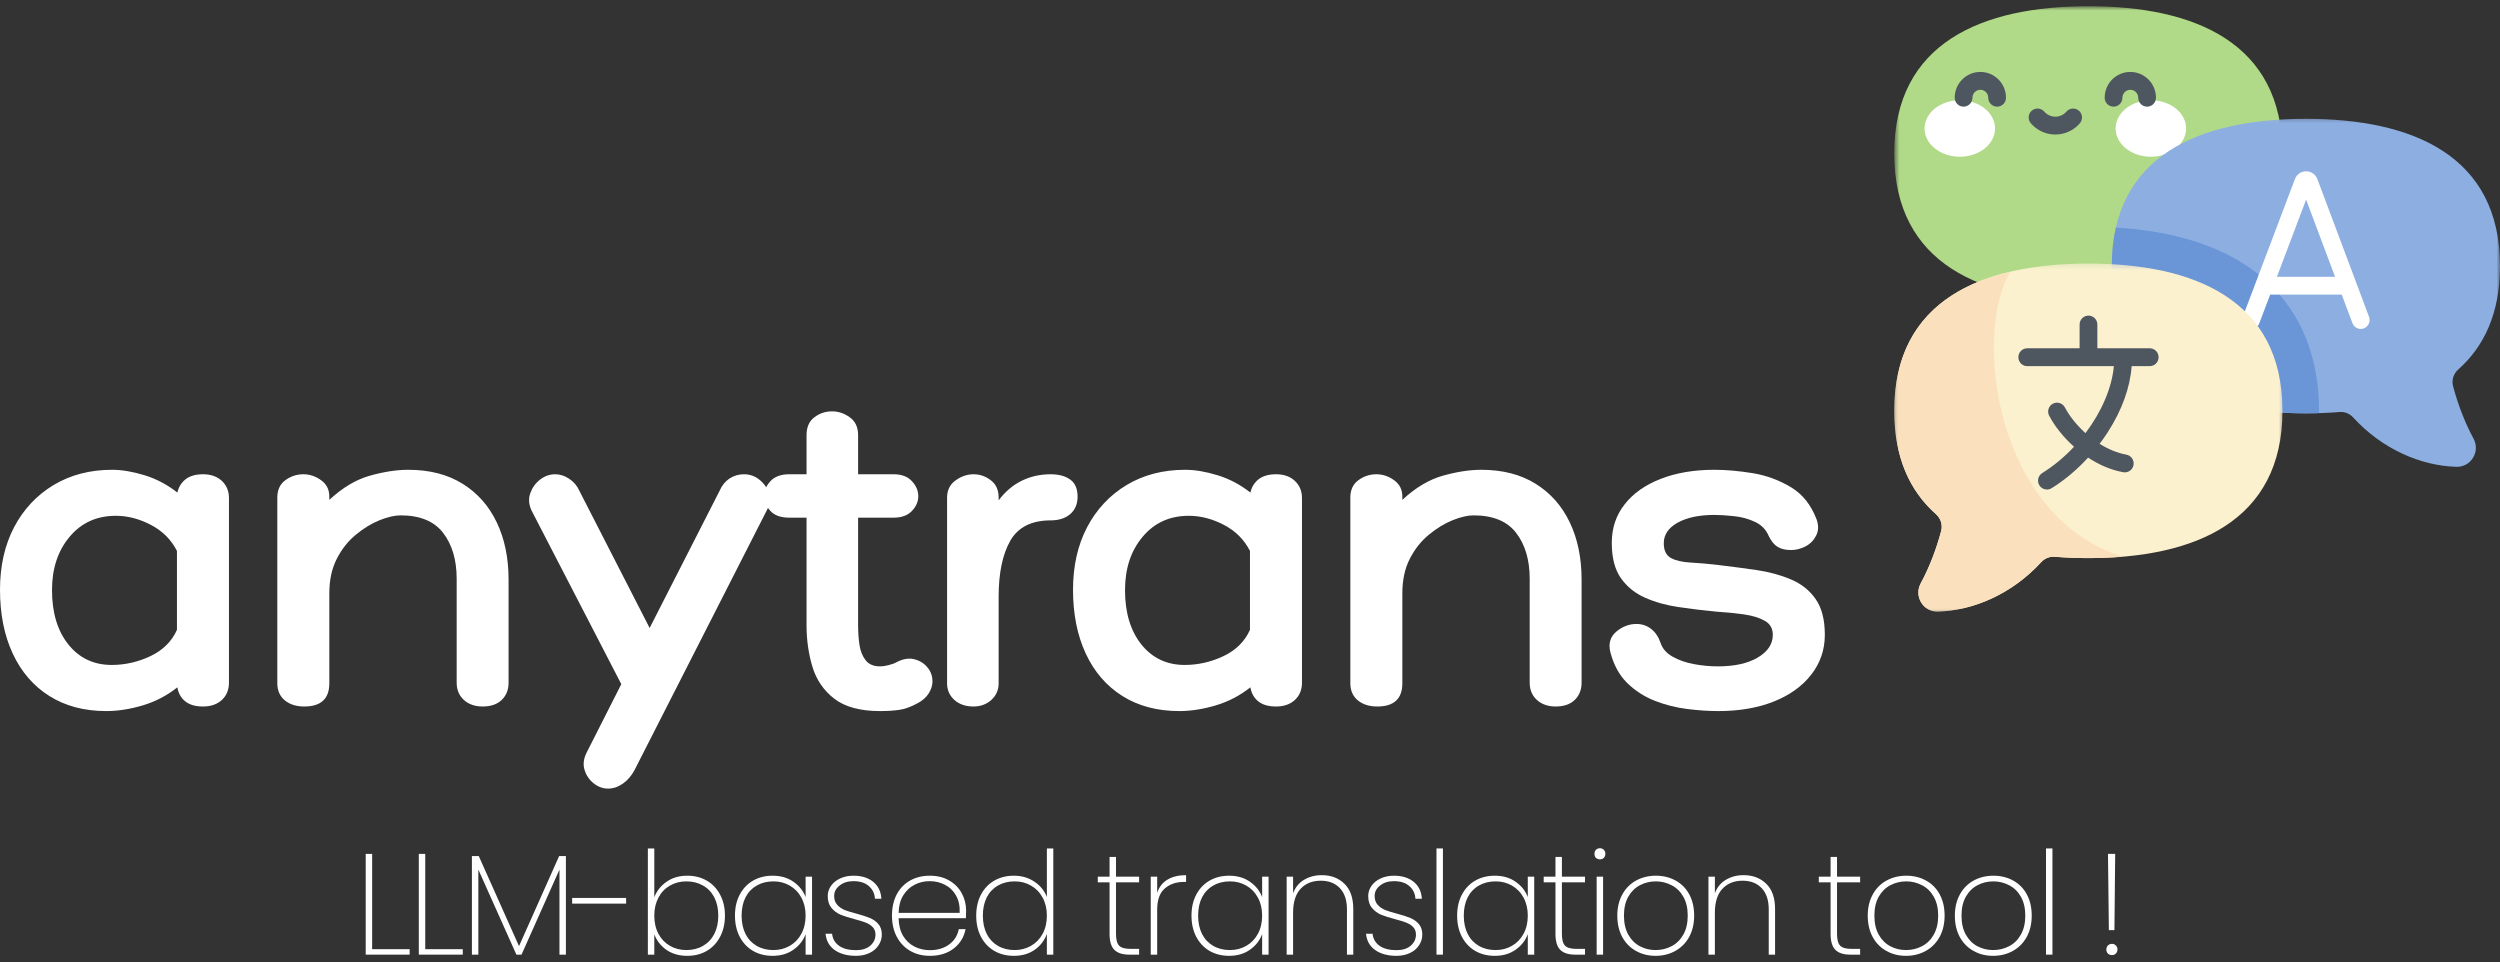 <svg width="356" height="137" viewBox="0 0 356 137" fill="none" xmlns="http://www.w3.org/2000/svg">
<rect x="0" y="0" width="356" height="137" fill="#333333" stroke="none"/>
<mask id="mask0_130_419" style="mask-type:luminance" maskUnits="userSpaceOnUse" x="269" y="0" width="57" height="52">
<path d="M269.739 0.889H325.411V51.203H269.739V0.889Z" fill="white"/>
</mask>
<g mask="url(#mask0_130_419)">
<path d="M297.379 0.885C312.458 0.885 325.022 6.051 325.022 21.852C325.022 28.516 322.787 33.287 319.068 36.578C318.393 37.176 318.106 38.1 318.342 38.973C318.998 41.43 319.945 44.011 321.25 46.417C322.247 48.265 320.9 50.497 318.808 50.439C313.755 50.295 308.235 47.927 304.098 43.402C303.605 42.862 302.902 42.575 302.176 42.633C300.616 42.761 299.013 42.823 297.379 42.823C282.303 42.823 269.739 37.653 269.739 21.852C269.739 6.051 282.303 0.885 297.379 0.885Z" fill="#B0DA87"/>
</g>
<path d="M284.093 18.293C284.093 18.557 284.062 18.821 284 19.077C283.934 19.337 283.837 19.589 283.712 19.834C283.584 20.078 283.433 20.307 283.247 20.529C283.064 20.75 282.858 20.952 282.626 21.138C282.393 21.324 282.137 21.491 281.865 21.639C281.589 21.786 281.302 21.91 280.995 22.011C280.693 22.112 280.378 22.186 280.056 22.24C279.73 22.291 279.404 22.318 279.074 22.318C278.744 22.318 278.418 22.291 278.096 22.24C277.774 22.186 277.459 22.112 277.153 22.011C276.85 21.91 276.559 21.786 276.287 21.639C276.012 21.491 275.759 21.324 275.526 21.138C275.294 20.952 275.084 20.75 274.902 20.529C274.719 20.307 274.564 20.078 274.44 19.834C274.312 19.589 274.215 19.337 274.152 19.077C274.086 18.821 274.055 18.557 274.055 18.293C274.055 18.029 274.086 17.769 274.152 17.509C274.215 17.249 274.312 17 274.44 16.756C274.564 16.511 274.719 16.278 274.902 16.061C275.084 15.84 275.294 15.638 275.526 15.448C275.759 15.261 276.012 15.095 276.287 14.951C276.559 14.803 276.85 14.679 277.153 14.578C277.459 14.477 277.774 14.4 278.096 14.349C278.418 14.299 278.744 14.272 279.074 14.272C279.404 14.272 279.73 14.299 280.056 14.349C280.378 14.4 280.693 14.477 280.995 14.578C281.302 14.679 281.589 14.803 281.865 14.951C282.137 15.095 282.393 15.261 282.626 15.448C282.858 15.638 283.064 15.84 283.247 16.061C283.433 16.278 283.584 16.511 283.712 16.756C283.837 17 283.934 17.249 284 17.509C284.062 17.769 284.093 18.029 284.093 18.293Z" fill="white"/>
<path d="M311.302 18.293C311.302 18.557 311.27 18.821 311.205 19.077C311.142 19.337 311.045 19.589 310.917 19.834C310.793 20.078 310.638 20.307 310.455 20.529C310.273 20.75 310.063 20.952 309.83 21.138C309.598 21.324 309.345 21.491 309.07 21.639C308.798 21.786 308.507 21.91 308.204 22.011C307.898 22.112 307.583 22.186 307.261 22.24C306.939 22.291 306.613 22.318 306.283 22.318C305.953 22.318 305.627 22.291 305.301 22.24C304.979 22.186 304.664 22.112 304.362 22.011C304.055 21.91 303.768 21.786 303.492 21.639C303.22 21.491 302.964 21.324 302.731 21.138C302.498 20.952 302.293 20.75 302.11 20.529C301.924 20.307 301.773 20.078 301.645 19.834C301.52 19.589 301.423 19.337 301.357 19.077C301.295 18.821 301.264 18.557 301.264 18.293C301.264 18.029 301.295 17.769 301.357 17.509C301.423 17.249 301.52 17 301.645 16.756C301.773 16.511 301.924 16.278 302.11 16.061C302.293 15.84 302.498 15.638 302.731 15.448C302.964 15.261 303.22 15.095 303.492 14.951C303.768 14.803 304.055 14.679 304.362 14.578C304.664 14.477 304.979 14.4 305.301 14.349C305.627 14.299 305.953 14.272 306.283 14.272C306.613 14.272 306.939 14.299 307.261 14.349C307.583 14.4 307.898 14.477 308.204 14.578C308.507 14.679 308.798 14.803 309.07 14.951C309.345 15.095 309.598 15.261 309.83 15.448C310.063 15.638 310.273 15.84 310.455 16.061C310.638 16.278 310.793 16.511 310.917 16.756C311.045 17 311.142 17.249 311.205 17.509C311.27 17.769 311.302 18.029 311.302 18.293Z" fill="white"/>
<path d="M284.388 15.188C283.693 15.188 283.126 14.621 283.126 13.919C283.126 13.294 282.622 12.785 282.001 12.785C281.38 12.785 280.875 13.294 280.875 13.919C280.875 14.621 280.308 15.188 279.61 15.188C278.915 15.188 278.348 14.621 278.348 13.919C278.348 11.889 279.986 10.243 282.001 10.243C284.015 10.243 285.653 11.889 285.653 13.919C285.653 14.621 285.086 15.188 284.388 15.188Z" fill="#4E5660"/>
<path d="M305.747 15.188C305.049 15.188 304.482 14.621 304.482 13.919C304.482 13.294 303.977 12.785 303.356 12.785C302.735 12.785 302.231 13.294 302.231 13.919C302.231 14.621 301.664 15.188 300.969 15.188C300.271 15.188 299.704 14.621 299.704 13.919C299.704 11.889 301.342 10.243 303.356 10.243C305.371 10.243 307.009 11.889 307.009 13.919C307.009 14.621 306.442 15.188 305.747 15.188Z" fill="#4E5660"/>
<path d="M292.679 19.158C291.343 19.158 290.07 18.576 289.193 17.563C288.735 17.031 288.789 16.228 289.313 15.77C289.841 15.308 290.637 15.362 291.099 15.89C291.495 16.352 292.073 16.616 292.679 16.616C293.284 16.616 293.862 16.352 294.262 15.89C294.72 15.362 295.516 15.308 296.044 15.77C296.568 16.228 296.626 17.031 296.164 17.563C295.287 18.576 294.014 19.158 292.679 19.158Z" fill="#4E5660"/>
<mask id="mask1_130_419" style="mask-type:luminance" maskUnits="userSpaceOnUse" x="300" y="16" width="56" height="52">
<path d="M300.569 16.426H356V67.102H300.569V16.426Z" fill="white"/>
</mask>
<g mask="url(#mask1_130_419)">
<path d="M328.36 16.919C343.44 16.919 356 22.089 356 37.89C356 44.555 353.764 49.325 350.05 52.616C349.374 53.214 349.087 54.138 349.32 55.011C349.98 57.468 350.927 60.045 352.227 62.456C353.229 64.303 351.878 66.531 349.79 66.473C344.732 66.333 339.213 63.962 335.079 59.436C334.586 58.9 333.88 58.609 333.154 58.671C331.594 58.8 329.994 58.858 328.36 58.858C313.281 58.858 300.721 53.691 300.721 37.89C300.721 22.089 313.285 16.919 328.36 16.919Z" fill="#8DAEE1"/>
</g>
<path d="M319.682 37.692C314.969 34.626 308.798 32.856 301.299 32.406C300.919 34.075 300.721 35.895 300.721 37.89C300.721 53.688 313.285 58.858 328.36 58.858C328.985 58.858 329.606 58.846 330.223 58.831C330.227 58.718 330.227 58.609 330.227 58.501C330.227 49.371 326.583 42.175 319.682 37.692Z" fill="#6A95D6"/>
<path d="M337.354 45.121L329.991 25.493C329.987 25.481 329.983 25.47 329.979 25.458C329.715 24.81 329.09 24.391 328.395 24.391H328.391C327.697 24.391 327.076 24.81 326.812 25.458C326.808 25.47 326.804 25.477 326.8 25.489L319.371 45.117C319.123 45.773 319.449 46.507 320.101 46.759C320.753 47.008 321.483 46.678 321.731 46.022L323.272 41.954H333.464L334.99 46.018C335.18 46.526 335.661 46.841 336.17 46.841C336.321 46.841 336.469 46.814 336.616 46.759C337.268 46.511 337.598 45.777 337.354 45.121ZM324.234 39.412L328.391 28.427L332.51 39.412H324.234Z" fill="white"/>
<mask id="mask2_130_419" style="mask-type:luminance" maskUnits="userSpaceOnUse" x="269" y="37" width="57" height="51">
<path d="M269.739 37.292H325.411V87.149H269.739V37.292Z" fill="white"/>
</mask>
<g mask="url(#mask2_130_419)">
<path d="M297.379 37.533C282.303 37.533 269.739 42.699 269.739 58.501C269.739 65.165 271.975 69.935 275.693 73.227C276.365 73.825 276.656 74.752 276.419 75.626C275.763 78.079 274.812 80.66 273.512 83.066C272.515 84.918 273.861 87.145 275.953 87.087C281.007 86.944 286.526 84.576 290.664 80.05C291.157 79.511 291.86 79.224 292.585 79.282C294.146 79.41 295.749 79.472 297.383 79.472C312.458 79.472 325.022 74.302 325.022 58.501C325.022 42.699 312.458 37.533 297.379 37.533Z" fill="#FBF1CF"/>
</g>
<mask id="mask3_130_419" style="mask-type:luminance" maskUnits="userSpaceOnUse" x="269" y="38" width="34" height="50">
<path d="M269.739 38.286H302.557V87.149H269.739V38.286Z" fill="white"/>
</mask>
<g mask="url(#mask3_130_419)">
<path d="M286.278 38.686C276.606 40.953 269.739 46.822 269.739 58.501C269.739 65.165 271.975 69.935 275.693 73.227C276.365 73.825 276.656 74.752 276.419 75.626C275.763 78.079 274.812 80.66 273.512 83.066C272.515 84.918 273.861 87.146 275.953 87.087C281.007 86.944 286.526 84.576 290.664 80.05C291.157 79.511 291.86 79.224 292.585 79.282C294.146 79.41 295.749 79.472 297.379 79.472C299.063 79.472 300.713 79.406 302.316 79.27C283.945 73.603 280.98 47.392 286.278 38.686Z" fill="#FAE0BD"/>
</g>
<path d="M306.12 49.597H298.664V46.212C298.664 45.51 298.097 44.943 297.398 44.943C296.7 44.943 296.137 45.51 296.137 46.212V49.597H288.677C287.978 49.597 287.415 50.163 287.415 50.866C287.415 51.569 287.978 52.139 288.677 52.139H301.012C300.736 55.26 299.234 58.679 296.971 61.676C295.71 60.538 294.685 59.238 294.037 58.012C293.707 57.395 292.942 57.158 292.325 57.488C291.708 57.818 291.475 58.59 291.805 59.207C292.574 60.659 293.796 62.235 295.341 63.616C293.99 65.06 292.461 66.341 290.819 67.358C290.225 67.723 290.039 68.507 290.404 69.105C290.641 69.497 291.056 69.71 291.479 69.71C291.704 69.71 291.933 69.652 292.139 69.524C293.994 68.379 295.768 66.885 297.344 65.165C298.85 66.155 300.546 66.916 302.347 67.246C302.421 67.261 302.498 67.265 302.572 67.265C303.174 67.265 303.706 66.838 303.814 66.221C303.938 65.53 303.484 64.87 302.797 64.742C301.466 64.501 300.17 63.942 298.986 63.197C299.389 62.665 299.774 62.118 300.135 61.559C302.165 58.419 303.329 55.186 303.546 52.139H306.12C306.819 52.139 307.385 51.569 307.385 50.866C307.385 50.163 306.819 49.597 306.12 49.597Z" fill="#4E5660"/>
<path d="M28.909 67.535C30.027 67.535 30.919 67.853 31.595 68.482C32.266 69.115 32.604 69.926 32.604 70.92V97.22C32.604 98.225 32.266 99.044 31.595 99.673C30.919 100.294 30.027 100.605 28.909 100.605C27.822 100.605 26.972 100.356 26.363 99.859C25.761 99.363 25.392 98.703 25.26 97.872C23.789 99.044 22.143 99.902 20.323 100.449C18.511 100.985 16.783 101.257 15.137 101.257C12.009 101.257 9.308 100.543 7.033 99.114C4.766 97.686 3.028 95.675 1.817 93.075C0.606 90.478 0 87.447 0 83.977C0 80.604 0.668 77.638 2.003 75.081C3.346 72.526 5.221 70.524 7.623 69.072C10.034 67.624 12.816 66.898 15.976 66.898C17.362 66.898 18.899 67.159 20.587 67.675C22.272 68.195 23.832 69.018 25.26 70.143C25.435 69.359 25.823 68.727 26.425 68.249C27.034 67.776 27.861 67.535 28.909 67.535ZM15.914 94.689C17.816 94.689 19.655 94.27 21.425 93.432C23.203 92.586 24.461 91.336 25.198 89.69V78.45C24.379 76.847 23.149 75.616 21.503 74.754C19.857 73.885 18.184 73.45 16.488 73.45C13.764 73.45 11.57 74.452 9.905 76.447C8.236 78.434 7.406 80.965 7.406 84.039C7.406 87.249 8.182 89.826 9.735 91.771C11.295 93.719 13.356 94.689 15.914 94.689Z" fill="white"/>
<path d="M58.137 66.898C61.168 66.898 63.745 67.562 65.869 68.886C67.988 70.201 69.61 72.03 70.728 74.366C71.854 76.707 72.421 79.435 72.421 82.548V97.22C72.421 98.225 72.094 99.044 71.442 99.673C70.798 100.294 69.894 100.605 68.725 100.605C67.639 100.605 66.746 100.294 66.055 99.673C65.372 99.044 65.03 98.225 65.03 97.22V82.409C65.03 79.73 64.386 77.557 63.105 75.888C61.832 74.223 59.806 73.388 57.035 73.388C56.204 73.388 55.218 73.617 54.069 74.071C52.928 74.529 51.806 75.212 50.7 76.121C49.59 77.021 48.682 78.166 47.968 79.552C47.253 80.941 46.896 82.587 46.896 84.489V97.298C46.896 99.502 45.705 100.605 43.325 100.605C42.196 100.605 41.276 100.317 40.562 99.735C39.848 99.145 39.49 98.334 39.49 97.298V70.858C39.49 69.771 39.867 68.948 40.624 68.389C41.389 67.822 42.246 67.535 43.201 67.535C44.109 67.535 44.956 67.822 45.732 68.389C46.508 68.948 46.896 69.724 46.896 70.718V71.183C48.759 69.445 50.684 68.296 52.672 67.737C54.667 67.178 56.491 66.898 58.137 66.898Z" fill="white"/>
<path d="M105.955 67.535C107.08 67.535 108.043 68.028 108.842 69.01C109.638 69.984 109.797 71.118 109.324 72.41L90.367 109.641C89.932 110.456 89.377 111.104 88.706 111.581C88.03 112.055 87.328 112.295 86.594 112.295C85.857 112.295 85.173 112.047 84.545 111.55C83.912 111.053 83.477 110.409 83.24 109.625C83 108.849 83.101 108.03 83.535 107.172L88.473 97.422L75.68 72.674C75.287 71.805 75.237 70.982 75.524 70.205C75.804 69.429 76.262 68.793 76.906 68.296C77.558 67.791 78.276 67.535 79.064 67.535C79.755 67.535 80.423 67.752 81.067 68.187C81.719 68.622 82.192 69.188 82.495 69.879L92.509 89.426L102.508 69.817C102.807 69.126 103.257 68.571 103.859 68.156C104.468 67.745 105.167 67.535 105.955 67.535Z" fill="white"/>
<path d="M127.396 94.441C128.39 93.874 129.283 93.676 130.082 93.851C130.89 94.03 131.542 94.41 132.039 95C132.535 95.582 132.784 96.257 132.784 97.034C132.784 97.593 132.605 98.159 132.256 98.726C131.914 99.285 131.375 99.762 130.641 100.154C129.686 100.671 128.817 100.981 128.033 101.086C127.257 101.199 126.348 101.257 125.316 101.257C122.498 101.257 120.332 100.671 118.811 99.502C117.297 98.334 116.257 96.816 115.69 94.953C115.131 93.09 114.852 91.118 114.852 89.038V73.714H112.383C111.172 73.714 110.272 73.388 109.682 72.736C109.103 72.084 108.812 71.393 108.812 70.656C108.812 69.879 109.115 69.165 109.713 68.513C110.322 67.861 111.211 67.535 112.383 67.535H114.852V61.961C114.852 60.836 115.216 59.989 115.954 59.431C116.688 58.864 117.53 58.577 118.485 58.577C119.393 58.577 120.239 58.864 121.015 59.431C121.799 59.989 122.195 60.836 122.195 61.961V67.535H127.257C128.382 67.535 129.248 67.861 129.849 68.513C130.459 69.165 130.765 69.879 130.765 70.656C130.765 71.432 130.459 72.138 129.849 72.767C129.248 73.4 128.382 73.714 127.257 73.714H122.195V89.038C122.195 89.993 122.257 90.913 122.382 91.802C122.514 92.694 122.809 93.432 123.267 94.022C123.721 94.604 124.404 94.891 125.316 94.891C125.657 94.891 126.034 94.841 126.449 94.736C126.861 94.623 127.179 94.526 127.396 94.441Z" fill="white"/>
<path d="M149.613 67.535C150.781 67.535 151.713 67.791 152.408 68.296C153.099 68.793 153.448 69.6 153.448 70.718C153.448 71.766 153.099 72.592 152.408 73.202C151.713 73.803 150.781 74.102 149.613 74.102C146.881 74.102 144.959 75.076 143.853 77.021C142.755 78.97 142.207 81.613 142.207 84.955V97.298C142.207 98.252 141.858 99.044 141.167 99.673C140.472 100.294 139.63 100.605 138.636 100.605C137.507 100.605 136.595 100.294 135.904 99.673C135.209 99.044 134.864 98.252 134.864 97.298V70.857C134.864 69.813 135.26 69.002 136.059 68.42C136.867 67.83 137.724 67.535 138.636 67.535C139.537 67.535 140.352 67.822 141.09 68.389C141.835 68.948 142.207 69.771 142.207 70.857V71.246C143.158 69.984 144.261 69.052 145.514 68.451C146.764 67.841 148.13 67.535 149.613 67.535Z" fill="white"/>
<path d="M181.707 67.535C182.824 67.535 183.717 67.853 184.392 68.482C185.064 69.115 185.402 69.926 185.402 70.92V97.22C185.402 98.225 185.064 99.044 184.392 99.673C183.717 100.294 182.824 100.605 181.707 100.605C180.62 100.605 179.77 100.356 179.16 99.859C178.559 99.363 178.19 98.703 178.058 97.872C176.587 99.044 174.941 99.902 173.121 100.449C171.308 100.985 169.581 101.257 167.935 101.257C164.807 101.257 162.105 100.543 159.831 99.114C157.564 97.686 155.825 95.675 154.614 93.075C153.403 90.478 152.798 87.447 152.798 83.977C152.798 80.604 153.465 77.638 154.801 75.081C156.144 72.526 158.018 70.524 160.421 69.072C162.831 67.624 165.614 66.898 168.774 66.898C170.159 66.898 171.696 67.159 173.385 67.675C175.069 68.195 176.63 69.018 178.058 70.143C178.233 69.359 178.621 68.727 179.222 68.249C179.832 67.776 180.659 67.535 181.707 67.535ZM168.712 94.689C170.613 94.689 172.453 94.27 174.223 93.432C176.001 92.586 177.258 91.336 177.996 89.69V78.45C177.177 76.847 175.947 75.616 174.301 74.754C172.655 73.885 170.982 73.45 169.286 73.45C166.561 73.45 164.368 74.452 162.703 76.447C161.034 78.434 160.203 80.965 160.203 84.039C160.203 87.249 160.98 89.826 162.532 91.771C164.093 93.719 166.154 94.689 168.712 94.689Z" fill="white"/>
<path d="M210.935 66.898C213.966 66.898 216.543 67.562 218.666 68.886C220.786 70.201 222.408 72.03 223.526 74.366C224.652 76.707 225.218 79.435 225.218 82.548V97.22C225.218 98.225 224.892 99.044 224.24 99.673C223.596 100.294 222.691 100.605 221.523 100.605C220.436 100.605 219.544 100.294 218.853 99.673C218.17 99.044 217.828 98.225 217.828 97.22V82.409C217.828 79.73 217.184 77.557 215.903 75.888C214.63 74.223 212.604 73.388 209.832 73.388C209.002 73.388 208.016 73.617 206.867 74.071C205.726 74.529 204.604 75.212 203.498 76.121C202.388 77.021 201.479 78.166 200.765 79.552C200.051 80.941 199.694 82.587 199.694 84.489V97.298C199.694 99.502 198.502 100.605 196.123 100.605C194.994 100.605 194.074 100.317 193.36 99.735C192.645 99.145 192.288 98.334 192.288 97.298V70.858C192.288 69.771 192.665 68.948 193.422 68.389C194.186 67.822 195.044 67.535 195.999 67.535C196.907 67.535 197.753 67.822 198.53 68.389C199.306 68.948 199.694 69.724 199.694 70.718V71.183C201.557 69.445 203.482 68.296 205.47 67.737C207.465 67.178 209.289 66.898 210.935 66.898Z" fill="white"/>
<path d="M229.316 92.873C229.013 91.662 229.292 90.692 230.154 89.954C231.023 89.221 231.978 88.852 233.026 88.852C233.803 88.852 234.49 89.081 235.091 89.535C235.701 89.993 236.162 90.668 236.473 91.569C236.729 92.357 237.288 92.997 238.15 93.494C239.019 93.991 240.028 94.348 241.177 94.565C242.326 94.783 243.483 94.891 244.655 94.891C246.992 94.891 248.878 94.472 250.306 93.634C251.735 92.787 252.449 91.709 252.449 90.404C252.449 89.496 252.065 88.829 251.3 88.401C250.543 87.967 249.549 87.664 248.319 87.486C247.085 87.311 245.777 87.183 244.391 87.097C242.567 86.923 240.777 86.705 239.019 86.445C237.269 86.189 235.681 85.743 234.253 85.11C232.824 84.481 231.676 83.55 230.806 82.315C229.944 81.085 229.517 79.408 229.517 77.285C229.517 75.205 230.123 73.388 231.334 71.836C232.545 70.275 234.253 69.064 236.457 68.203C238.67 67.333 241.228 66.898 244.127 66.898C245.823 66.898 247.644 67.061 249.592 67.38C251.537 67.702 253.342 68.366 255.011 69.367C256.676 70.361 257.902 71.898 258.69 73.978C258.989 74.84 258.962 75.605 258.613 76.276C258.271 76.951 257.763 77.464 257.091 77.813C256.416 78.155 255.733 78.325 255.042 78.325C254.265 78.325 253.629 78.178 253.132 77.875C252.635 77.565 252.208 77.044 251.859 76.307C251.475 75.399 250.819 74.731 249.887 74.304C248.956 73.87 247.954 73.602 246.891 73.497C245.835 73.384 244.911 73.326 244.127 73.326C241.961 73.326 240.219 73.695 238.895 74.428C237.579 75.166 236.923 76.136 236.923 77.347C236.923 78.395 237.269 79.102 237.963 79.474C238.654 79.839 239.597 80.049 240.789 80.111C241.977 80.173 243.308 80.293 244.779 80.468C246.6 80.685 248.397 80.926 250.167 81.182C251.944 81.442 253.571 81.888 255.042 82.517C256.52 83.138 257.689 84.07 258.55 85.312C259.42 86.546 259.855 88.242 259.855 90.404C259.855 92.528 259.21 94.41 257.929 96.056C256.656 97.701 254.879 98.982 252.604 99.891C250.337 100.799 247.686 101.257 244.655 101.257C243.308 101.257 241.845 101.156 240.261 100.962C238.685 100.764 237.148 100.38 235.65 99.797C234.16 99.207 232.848 98.365 231.722 97.267C230.593 96.16 229.789 94.697 229.316 92.873Z" fill="white"/>
<path d="M52.993 135.164H58.334V135.94H52.077V121.595H52.993V135.164Z" fill="white"/>
<path d="M60.555 135.164H65.896V135.94H59.639V121.595H60.555V135.164Z" fill="white"/>
<path d="M80.584 121.905V135.94H79.668V123.83L74.264 135.94H73.535L68.116 123.83V135.94H67.2V121.905H68.178L73.907 134.729L79.621 121.905H80.584Z" fill="white"/>
<path d="M89.159 127.867V128.675H81.474V127.867H89.159Z" fill="white"/>
<path d="M93.172 127.774C93.513 126.873 94.092 126.14 94.911 125.569C95.726 124.991 96.716 124.7 97.876 124.7C98.909 124.7 99.832 124.933 100.64 125.398C101.447 125.864 102.076 126.528 102.534 127.386C103 128.247 103.232 129.245 103.232 130.382C103.232 131.531 103 132.54 102.534 133.41C102.076 134.271 101.447 134.939 100.64 135.412C99.832 135.878 98.909 136.111 97.876 136.111C96.716 136.111 95.722 135.828 94.895 135.257C94.076 134.679 93.502 133.938 93.172 133.037V135.94H92.256V120.818H93.172V127.774ZM102.285 130.382C102.285 129.381 102.091 128.511 101.711 127.774C101.327 127.04 100.787 126.481 100.096 126.097C99.413 125.705 98.625 125.507 97.736 125.507C96.875 125.507 96.095 125.709 95.392 126.113C94.697 126.509 94.154 127.075 93.762 127.82C93.366 128.566 93.172 129.42 93.172 130.382C93.172 131.368 93.366 132.23 93.762 132.975C94.154 133.712 94.697 134.279 95.392 134.683C96.095 135.086 96.875 135.288 97.736 135.288C98.625 135.288 99.413 135.094 100.096 134.698C100.787 134.306 101.327 133.743 101.711 133.006C102.091 132.261 102.285 131.387 102.285 130.382Z" fill="white"/>
<path d="M104.659 130.382C104.659 129.245 104.884 128.248 105.342 127.386C105.796 126.528 106.429 125.864 107.236 125.399C108.051 124.933 108.979 124.7 110.015 124.7C111.183 124.7 112.177 124.991 112.996 125.569C113.811 126.14 114.386 126.866 114.719 127.743V124.84H115.635V135.941H114.719V133.022C114.386 133.922 113.807 134.664 112.981 135.242C112.162 135.824 111.172 136.111 110.015 136.111C108.979 136.111 108.051 135.878 107.236 135.413C106.429 134.939 105.796 134.272 105.342 133.41C104.884 132.54 104.659 131.531 104.659 130.382ZM114.719 130.382C114.719 129.42 114.518 128.566 114.114 127.821C113.71 127.075 113.159 126.509 112.468 126.113C111.773 125.709 110.997 125.507 110.139 125.507C109.239 125.507 108.447 125.705 107.764 126.097C107.081 126.482 106.545 127.04 106.165 127.774C105.792 128.512 105.606 129.381 105.606 130.382C105.606 131.388 105.792 132.261 106.165 133.006C106.545 133.744 107.081 134.306 107.764 134.698C108.455 135.094 109.247 135.288 110.139 135.288C110.997 135.288 111.773 135.087 112.468 134.683C113.171 134.279 113.718 133.713 114.114 132.975C114.518 132.23 114.719 131.368 114.719 130.382Z" fill="white"/>
<path d="M121.906 136.111C120.664 136.111 119.647 135.84 118.863 135.288C118.086 134.741 117.652 133.965 117.559 132.96H118.49C118.56 133.685 118.894 134.26 119.484 134.683C120.074 135.098 120.881 135.304 121.906 135.304C122.752 135.304 123.427 135.094 123.924 134.667C124.421 134.233 124.669 133.705 124.669 133.084C124.669 132.649 124.533 132.292 124.266 132.013C123.994 131.733 123.664 131.523 123.272 131.376C122.876 131.221 122.34 131.058 121.657 130.879C120.838 130.662 120.175 130.452 119.67 130.243C119.173 130.025 118.746 129.707 118.397 129.28C118.044 128.857 117.869 128.294 117.869 127.588C117.869 127.071 118.024 126.59 118.335 126.144C118.645 125.701 119.08 125.348 119.639 125.088C120.198 124.832 120.827 124.7 121.533 124.7C122.69 124.7 123.629 124.991 124.343 125.569C125.057 126.152 125.446 126.951 125.508 127.976H124.592C124.549 127.242 124.258 126.641 123.722 126.175C123.194 125.709 122.457 125.476 121.518 125.476C120.73 125.476 120.078 125.686 119.561 126.097C119.041 126.501 118.785 126.998 118.785 127.588C118.785 128.108 118.929 128.527 119.22 128.845C119.507 129.167 119.864 129.416 120.291 129.591C120.726 129.757 121.3 129.932 122.014 130.118C122.791 130.328 123.412 130.53 123.877 130.724C124.351 130.922 124.751 131.205 125.073 131.578C125.403 131.95 125.57 132.455 125.57 133.084C125.57 133.654 125.407 134.171 125.088 134.636C124.778 135.102 124.343 135.467 123.784 135.723C123.225 135.979 122.597 136.111 121.906 136.111Z" fill="white"/>
<path d="M137.574 129.653C137.574 130.142 137.562 130.507 137.543 130.755H127.964C127.983 131.749 128.197 132.587 128.6 133.27C129.012 133.945 129.551 134.45 130.215 134.792C130.886 135.133 131.616 135.304 132.404 135.304C133.499 135.304 134.415 135.036 135.152 134.497C135.886 133.961 136.348 133.231 136.534 132.308H137.496C137.279 133.437 136.72 134.353 135.82 135.056C134.919 135.762 133.778 136.111 132.404 136.111C131.368 136.111 130.44 135.878 129.625 135.413C128.818 134.947 128.181 134.287 127.715 133.425C127.249 132.556 127.017 131.543 127.017 130.382C127.017 129.226 127.242 128.217 127.7 127.355C128.154 126.497 128.79 125.841 129.609 125.383C130.424 124.929 131.356 124.7 132.404 124.7C133.468 124.7 134.391 124.929 135.168 125.383C135.952 125.841 136.549 126.447 136.953 127.2C137.364 127.956 137.574 128.775 137.574 129.653ZM136.658 129.994C136.697 129.012 136.522 128.185 136.13 127.51C135.746 126.827 135.218 126.322 134.547 125.989C133.883 125.647 133.165 125.476 132.388 125.476C131.612 125.476 130.89 125.647 130.23 125.989C129.578 126.322 129.039 126.827 128.616 127.51C128.2 128.185 127.983 129.012 127.964 129.994H136.658Z" fill="white"/>
<path d="M139.013 130.382C139.013 129.245 139.238 128.247 139.696 127.386C140.15 126.528 140.783 125.864 141.59 125.398C142.405 124.933 143.333 124.7 144.369 124.7C145.495 124.7 146.473 124.987 147.304 125.554C148.142 126.113 148.732 126.842 149.074 127.743V120.818H149.99V135.94H149.074V132.99C148.74 133.914 148.165 134.663 147.35 135.242C146.531 135.824 145.538 136.111 144.369 136.111C143.333 136.111 142.405 135.878 141.59 135.412C140.783 134.939 140.15 134.271 139.696 133.41C139.238 132.54 139.013 131.531 139.013 130.382ZM149.074 130.382C149.074 129.42 148.872 128.566 148.468 127.82C148.064 127.075 147.513 126.509 146.822 126.113C146.128 125.709 145.351 125.507 144.494 125.507C143.593 125.507 142.801 125.705 142.118 126.097C141.435 126.481 140.899 127.04 140.519 127.774C140.146 128.511 139.96 129.381 139.96 130.382C139.96 131.387 140.146 132.261 140.519 133.006C140.899 133.743 141.435 134.306 142.118 134.698C142.809 135.094 143.601 135.288 144.494 135.288C145.351 135.288 146.128 135.086 146.822 134.683C147.525 134.279 148.072 133.712 148.468 132.975C148.872 132.23 149.074 131.368 149.074 130.382Z" fill="white"/>
<path d="M158.918 125.647V132.975C158.918 133.794 159.065 134.357 159.368 134.667C159.667 134.97 160.198 135.118 160.967 135.118H162.209V135.941H160.812C159.849 135.941 159.139 135.715 158.685 135.257C158.227 134.803 158.002 134.043 158.002 132.975V125.647H156.325V124.84H158.002V122.03H158.918V124.84H162.209V125.647H158.918Z" fill="white"/>
<path d="M164.782 127.137C165.05 126.322 165.531 125.701 166.226 125.274C166.929 124.84 167.818 124.622 168.897 124.622V125.585H168.586C167.499 125.585 166.591 125.895 165.869 126.516C165.143 127.137 164.782 128.147 164.782 129.544V135.941H163.866V124.84H164.782V127.137Z" fill="white"/>
<path d="M169.668 130.382C169.668 129.245 169.893 128.248 170.351 127.386C170.805 126.528 171.438 125.864 172.245 125.399C173.06 124.933 173.988 124.7 175.024 124.7C176.193 124.7 177.186 124.991 178.005 125.569C178.82 126.14 179.395 126.866 179.729 127.743V124.84H180.645V135.941H179.729V133.022C179.395 133.922 178.817 134.664 177.99 135.242C177.171 135.824 176.181 136.111 175.024 136.111C173.988 136.111 173.06 135.878 172.245 135.413C171.438 134.939 170.805 134.272 170.351 133.41C169.893 132.54 169.668 131.531 169.668 130.382ZM179.729 130.382C179.729 129.42 179.527 128.566 179.123 127.821C178.72 127.075 178.168 126.509 177.477 126.113C176.783 125.709 176.006 125.507 175.149 125.507C174.248 125.507 173.456 125.705 172.773 126.097C172.09 126.482 171.554 127.04 171.174 127.774C170.801 128.512 170.615 129.381 170.615 130.382C170.615 131.388 170.801 132.261 171.174 133.006C171.554 133.744 172.09 134.306 172.773 134.698C173.464 135.094 174.256 135.288 175.149 135.288C176.006 135.288 176.783 135.087 177.477 134.683C178.18 134.279 178.727 133.713 179.123 132.975C179.527 132.23 179.729 131.368 179.729 130.382Z" fill="white"/>
<path d="M188.219 124.622C189.543 124.622 190.618 125.034 191.448 125.849C192.287 126.656 192.706 127.859 192.706 129.451V135.941H191.806V129.497C191.806 128.185 191.468 127.176 190.796 126.47C190.133 125.767 189.228 125.414 188.079 125.414C186.876 125.414 185.921 125.798 185.207 126.563C184.493 127.332 184.136 128.457 184.136 129.948V135.941H183.22V124.84H184.136V127.2C184.446 126.361 184.963 125.725 185.688 125.29C186.422 124.847 187.264 124.622 188.219 124.622Z" fill="white"/>
<path d="M198.871 136.111C197.628 136.111 196.612 135.84 195.827 135.288C195.051 134.741 194.616 133.965 194.523 132.96H195.455C195.525 133.685 195.859 134.26 196.448 134.683C197.038 135.098 197.846 135.304 198.871 135.304C199.717 135.304 200.392 135.094 200.889 134.667C201.386 134.233 201.634 133.705 201.634 133.084C201.634 132.649 201.498 132.292 201.23 132.013C200.959 131.733 200.629 131.523 200.237 131.376C199.841 131.221 199.305 131.058 198.622 130.879C197.803 130.662 197.139 130.452 196.635 130.243C196.138 130.025 195.711 129.707 195.362 129.28C195.008 128.857 194.834 128.294 194.834 127.588C194.834 127.071 194.989 126.59 195.3 126.144C195.61 125.701 196.045 125.348 196.604 125.088C197.163 124.832 197.791 124.7 198.498 124.7C199.655 124.7 200.594 124.991 201.308 125.569C202.022 126.152 202.41 126.951 202.472 127.976H201.556C201.514 127.242 201.223 126.641 200.687 126.175C200.159 125.709 199.422 125.476 198.482 125.476C197.694 125.476 197.042 125.686 196.526 126.097C196.006 126.501 195.75 126.998 195.75 127.588C195.75 128.108 195.893 128.527 196.185 128.845C196.472 129.167 196.829 129.416 197.256 129.591C197.691 129.757 198.265 129.932 198.979 130.118C199.755 130.328 200.376 130.53 200.842 130.724C201.316 130.922 201.716 131.205 202.038 131.578C202.368 131.95 202.535 132.455 202.535 133.084C202.535 133.654 202.372 134.171 202.053 134.636C201.743 135.102 201.308 135.467 200.749 135.723C200.19 135.979 199.561 136.111 198.871 136.111Z" fill="white"/>
<path d="M205.472 120.818V135.94H204.556V120.818H205.472Z" fill="white"/>
<path d="M207.496 130.382C207.496 129.245 207.722 128.248 208.18 127.386C208.634 126.528 209.266 125.864 210.074 125.399C210.889 124.933 211.817 124.7 212.853 124.7C214.021 124.7 215.015 124.991 215.834 125.569C216.649 126.14 217.223 126.866 217.557 127.743V124.84H218.473V135.941H217.557V133.022C217.223 133.922 216.645 134.664 215.818 135.242C214.999 135.824 214.01 136.111 212.853 136.111C211.817 136.111 210.889 135.878 210.074 135.413C209.266 134.939 208.634 134.272 208.18 133.41C207.722 132.54 207.496 131.531 207.496 130.382ZM217.557 130.382C217.557 129.42 217.355 128.566 216.952 127.821C216.548 127.075 215.997 126.509 215.306 126.113C214.611 125.709 213.835 125.507 212.977 125.507C212.077 125.507 211.285 125.705 210.602 126.097C209.918 126.482 209.383 127.04 209.002 127.774C208.63 128.512 208.444 129.381 208.444 130.382C208.444 131.388 208.63 132.261 209.002 133.006C209.383 133.744 209.918 134.306 210.602 134.698C211.293 135.094 212.084 135.288 212.977 135.288C213.835 135.288 214.611 135.087 215.306 134.683C216.008 134.279 216.556 133.713 216.952 132.975C217.355 132.23 217.557 131.368 217.557 130.382Z" fill="white"/>
<path d="M222.415 125.647V132.975C222.415 133.794 222.562 134.357 222.865 134.667C223.164 134.97 223.695 135.118 224.464 135.118H225.706V135.941H224.309C223.346 135.941 222.636 135.715 222.182 135.257C221.724 134.803 221.499 134.043 221.499 132.975V125.647H219.822V124.84H221.499V122.03H222.415V124.84H225.706V125.647H222.415Z" fill="white"/>
<path d="M227.829 122.371C227.612 122.371 227.425 122.305 227.27 122.169C227.123 122.026 227.053 121.828 227.053 121.579C227.053 121.342 227.123 121.152 227.27 121.005C227.425 120.861 227.612 120.787 227.829 120.787C228.046 120.787 228.225 120.861 228.372 121.005C228.528 121.152 228.605 121.342 228.605 121.579C228.605 121.828 228.528 122.026 228.372 122.169C228.225 122.305 228.046 122.371 227.829 122.371ZM228.279 124.84V135.94H227.363V124.84H228.279Z" fill="white"/>
<path d="M235.753 136.111C234.717 136.111 233.785 135.878 232.959 135.413C232.128 134.947 231.476 134.287 231.002 133.425C230.537 132.556 230.304 131.543 230.304 130.382C230.304 129.245 230.541 128.24 231.018 127.37C231.492 126.501 232.151 125.841 232.99 125.383C233.828 124.929 234.764 124.7 235.8 124.7C236.832 124.7 237.764 124.929 238.595 125.383C239.433 125.841 240.085 126.497 240.551 127.355C241.017 128.217 241.249 129.226 241.249 130.382C241.249 131.543 241.009 132.556 240.535 133.425C240.058 134.287 239.402 134.947 238.563 135.413C237.725 135.878 236.786 136.111 235.753 136.111ZM235.753 135.288C236.561 135.288 237.314 135.11 238.02 134.745C238.723 134.384 239.282 133.837 239.697 133.099C240.12 132.366 240.333 131.461 240.333 130.382C240.333 129.319 240.12 128.418 239.697 127.681C239.282 126.947 238.723 126.404 238.02 126.051C237.325 125.69 236.58 125.507 235.784 125.507C234.977 125.507 234.224 125.69 233.533 126.051C232.85 126.404 232.295 126.947 231.872 127.681C231.457 128.418 231.251 129.319 231.251 130.382C231.251 131.461 231.457 132.366 231.872 133.099C232.283 133.837 232.835 134.384 233.518 134.745C234.209 135.11 234.954 135.288 235.753 135.288Z" fill="white"/>
<path d="M248.283 124.622C249.606 124.622 250.681 125.034 251.512 125.849C252.35 126.656 252.77 127.859 252.77 129.451V135.941H251.869V129.497C251.869 128.185 251.531 127.176 250.86 126.47C250.196 125.767 249.292 125.414 248.143 125.414C246.94 125.414 245.985 125.798 245.271 126.563C244.557 127.332 244.199 128.457 244.199 129.948V135.941H243.283V124.84H244.199V127.2C244.51 126.361 245.026 125.725 245.752 125.29C246.486 124.847 247.328 124.622 248.283 124.622Z" fill="white"/>
<path d="M261.592 125.647V132.975C261.592 133.794 261.739 134.357 262.042 134.667C262.341 134.97 262.873 135.118 263.641 135.118H264.883V135.941H263.486C262.523 135.941 261.813 135.715 261.359 135.257C260.901 134.803 260.676 134.043 260.676 132.975V125.647H258.999V124.84H260.676V122.03H261.592V124.84H264.883V125.647H261.592Z" fill="white"/>
<path d="M271.415 136.111C270.379 136.111 269.448 135.878 268.621 135.413C267.79 134.947 267.138 134.287 266.665 133.425C266.199 132.556 265.966 131.543 265.966 130.382C265.966 129.245 266.203 128.24 266.68 127.37C267.154 126.501 267.813 125.841 268.652 125.383C269.49 124.929 270.426 124.7 271.462 124.7C272.494 124.7 273.426 124.929 274.257 125.383C275.095 125.841 275.747 126.497 276.213 127.355C276.679 128.217 276.912 129.226 276.912 130.382C276.912 131.543 276.671 132.556 276.197 133.425C275.72 134.287 275.064 134.947 274.226 135.413C273.387 135.878 272.448 136.111 271.415 136.111ZM271.415 135.288C272.223 135.288 272.976 135.11 273.682 134.745C274.385 134.384 274.944 133.837 275.359 133.099C275.782 132.366 275.996 131.461 275.996 130.382C275.996 129.319 275.782 128.418 275.359 127.681C274.944 126.947 274.385 126.404 273.682 126.051C272.987 125.69 272.242 125.507 271.447 125.507C270.639 125.507 269.886 125.69 269.195 126.051C268.512 126.404 267.957 126.947 267.534 127.681C267.119 128.418 266.913 129.319 266.913 130.382C266.913 131.461 267.119 132.366 267.534 133.099C267.945 133.837 268.497 134.384 269.18 134.745C269.871 135.11 270.616 135.288 271.415 135.288Z" fill="white"/>
<path d="M283.821 136.111C282.784 136.111 281.853 135.878 281.026 135.413C280.195 134.947 279.543 134.287 279.07 133.425C278.604 132.556 278.371 131.543 278.371 130.382C278.371 129.245 278.608 128.24 279.085 127.37C279.559 126.501 280.219 125.841 281.057 125.383C281.895 124.929 282.831 124.7 283.867 124.7C284.9 124.7 285.831 124.929 286.662 125.383C287.5 125.841 288.152 126.497 288.618 127.355C289.084 128.217 289.317 129.226 289.317 130.382C289.317 131.543 289.076 132.556 288.602 133.425C288.125 134.287 287.469 134.947 286.631 135.413C285.792 135.878 284.853 136.111 283.821 136.111ZM283.821 135.288C284.628 135.288 285.381 135.11 286.087 134.745C286.79 134.384 287.349 133.837 287.764 133.099C288.187 132.366 288.401 131.461 288.401 130.382C288.401 129.319 288.187 128.418 287.764 127.681C287.349 126.947 286.79 126.404 286.087 126.051C285.393 125.69 284.647 125.507 283.852 125.507C283.044 125.507 282.291 125.69 281.6 126.051C280.917 126.404 280.362 126.947 279.939 127.681C279.524 128.418 279.318 129.319 279.318 130.382C279.318 131.461 279.524 132.366 279.939 133.099C280.351 133.837 280.902 134.384 281.585 134.745C282.276 135.11 283.021 135.288 283.821 135.288Z" fill="white"/>
<path d="M292.267 120.818V135.94H291.351V120.818H292.267Z" fill="white"/>
<path d="M301.203 121.595L301.094 132.447H300.302L300.178 121.595H301.203ZM300.753 136.003C300.512 136.003 300.318 135.933 300.163 135.785C300.015 135.63 299.945 135.44 299.945 135.211C299.945 134.974 300.015 134.784 300.163 134.636C300.318 134.481 300.512 134.403 300.753 134.403C300.97 134.403 301.149 134.481 301.296 134.636C301.451 134.784 301.529 134.974 301.529 135.211C301.529 135.44 301.451 135.63 301.296 135.785C301.149 135.933 300.97 136.003 300.753 136.003Z" fill="white"/>
</svg>
